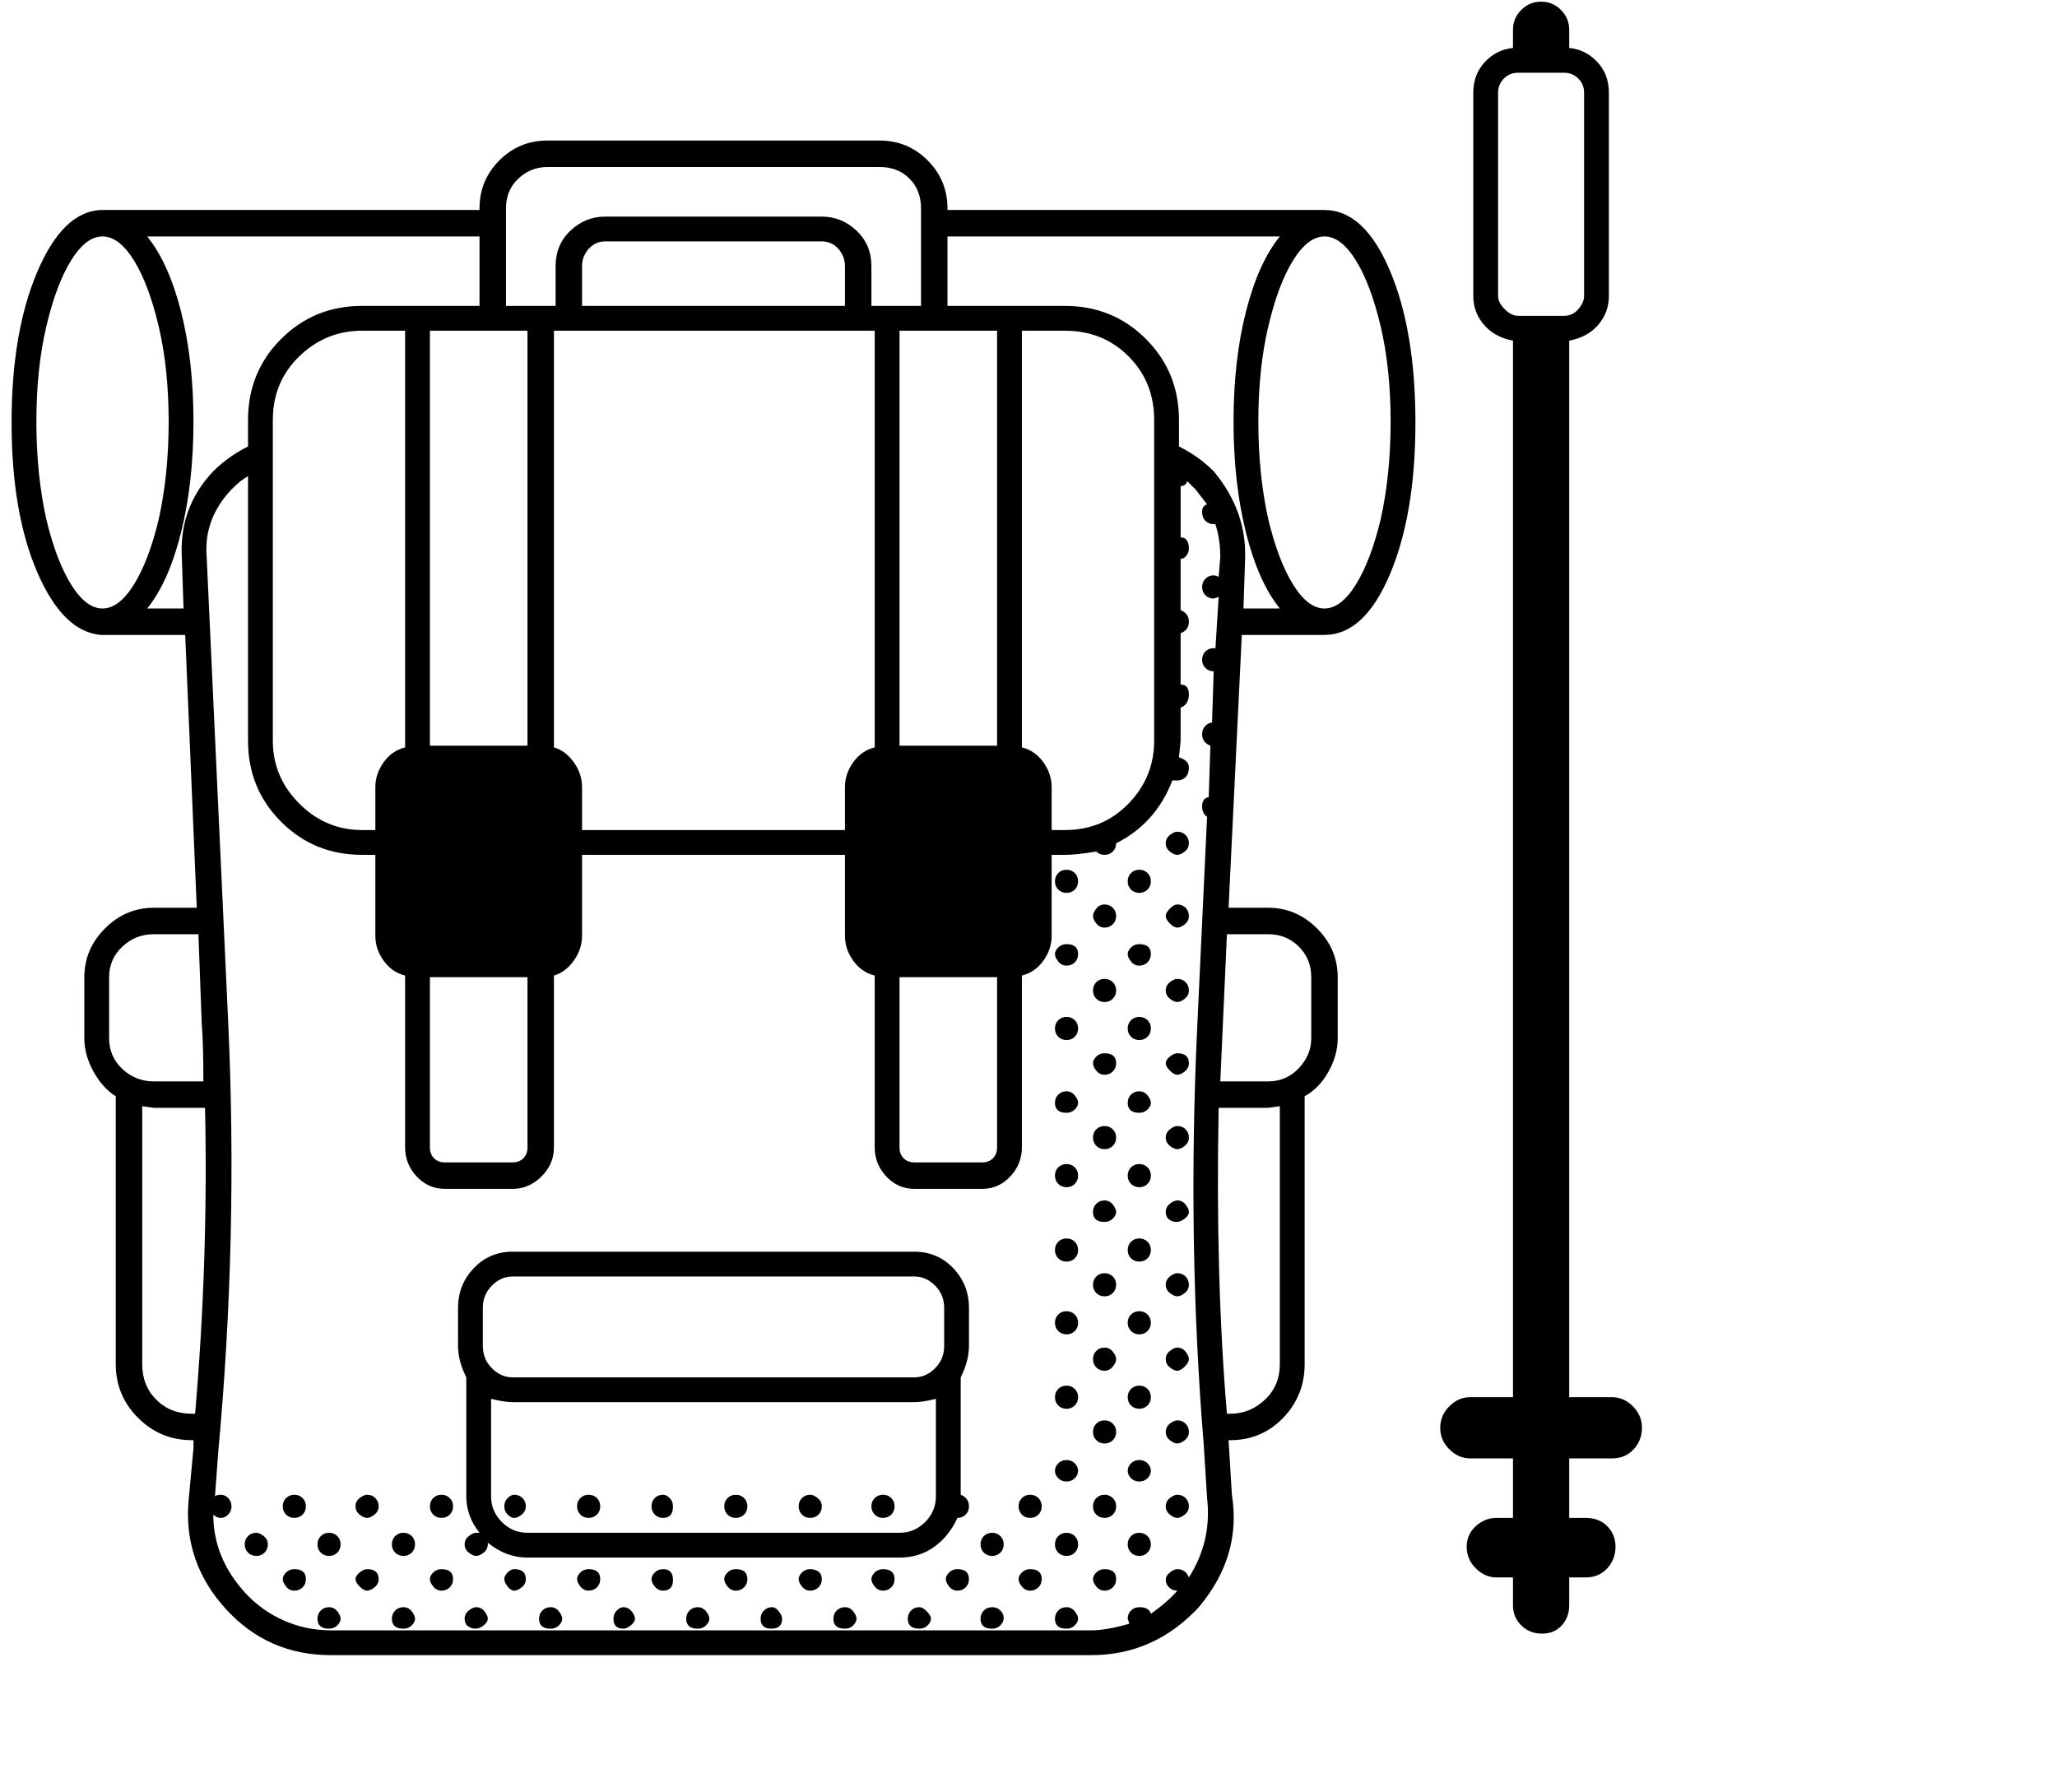 <svg viewBox="0 0 1244 1083.753" xmlns="http://www.w3.org/2000/svg"><path d="M712 503q-2 0-4.5 2t-2.5 5q0 3 2.5 5t4.5 2q2 0 4.5-2t2.5-5q0-3-2-5t-5-2zm-23 23q-3 0-5 2t-2 5q0 3 2 5t5 2q3 0 5-2t2-5q0-3-2-5t-5-2zm23 21q-2 0-4.5 2.5T705 554q0 2 2.5 4.5t4.5 2.5q2 0 4.5-2t2.5-5q0-3-2-5t-5-2zm-23 24q-3 0-5 2t-2 4q0 2 2 4.5t5 2.5q3 0 5-2t2-5q0-6-7-6zm23 21q-2 0-4.5 2t-2.5 5q0 3 2.5 5t4.5 2q2 0 4.5-2t2.5-5q0-3-2-5t-5-2zm-23 23q-3 0-5 2t-2 5q0 3 2 5t5 2q3 0 5-2t2-5q0-3-2-5t-5-2zm23 22q-2 0-4.5 2t-2.5 4q0 2 2.5 4.5t4.5 2.5q2 0 4.5-2t2.5-5q0-6-7-6zm-23 23q-3 0-5 2t-2 5q0 6 7 6 3 0 5-2t2-4q0-2-2-4.5t-5-2.5zm23 21q-2 0-4.5 2t-2.5 5q0 3 2.5 5t4.5 2q2 0 4.5-2t2.5-5q0-3-2-5t-5-2zm-23 23q-3 0-5 2t-2 5q0 3 2 5t5 2q3 0 5-2t2-5q0-3-2-5t-5-2zm23 22q-2 0-4.5 2t-2.5 5q0 3 2 4.5t4.5 1.5q2.5 0 5-2t2.5-4q0-2-2-4.5t-5-2.5zm-23 23q-3 0-5 2t-2 5q0 3 2 5t5 2q3 0 5-2t2-5q0-3-2-5t-5-2zm23 21q-2 0-4.5 2t-2.5 5q0 3 2.5 5t4.5 2q2 0 4.5-2t2.5-5q0-3-2-5t-5-2zm-23 23q-3 0-5 2t-2 5q0 3 2 5t5 2q3 0 5-2t2-5q0-3-2-5t-5-2zm23 22q-2 0-4.5 2t-2.5 5q0 3 2.5 5t4.5 2q2 0 4.5-2.5t2.5-4.5q0-2-2-4.5t-5-2.5zm-23 23q-3 0-5 2t-2 5q0 3 2 5t5 2q3 0 5-2t2-5q0-3-2-5t-5-2zm23 21q-2 0-4.5 2t-2.5 5q0 3 2.5 5t4.5 2q2 0 4.5-2t2.5-5q0-3-2-5t-5-2zm-23 24q-3 0-5 2t-2 4.5q0 2.5 2 4.5t5 2q3 0 5-2t2-4.5q0-2.5-2-4.5t-5-2zm23 21q-2 0-4.5 2t-2.5 5q0 3 2.5 5t4.5 2q2 0 4.5-2t2.5-5q0-3-2-5t-5-2zm-23 23q-3 0-5 2t-2 5q0 3 2 5t5 2q3 0 5-2t2-5q0-3-2-5t-5-2zm-44-401q-3 0-5 2t-2 5q0 3 2 5t5 2q3 0 5-2t2-5q0-3-2-5t-5-2zm23 21q-3 0-5 2.5t-2 4.5q0 2 2 4.5t5 2.5q3 0 5-2t2-5q0-3-2-5t-5-2zm-23 24q-3 0-5 2t-2 4q0 2 2 4.5t5 2.5q3 0 5-2t2-5q0-6-7-6zm23 21q-3 0-5 2t-2 5q0 3 2 5t5 2q3 0 5-2t2-5q0-3-2-5t-5-2zm-23 23q-3 0-5 2t-2 5q0 3 2 5t5 2q3 0 5-2t2-5q0-3-2-5t-5-2zm23 22q-3 0-5 2t-2 4q0 2 2 4.5t5 2.5q3 0 5-2t2-5q0-6-7-6zm-23 23q-3 0-5 2t-2 5q0 6 7 6 3 0 5-2t2-4q0-2-2-4.5t-5-2.5zm23 21q-3 0-5 2t-2 5q0 3 2 5t5 2q3 0 5-2t2-5q0-3-2-5t-5-2zm-23 23q-3 0-5 2t-2 5q0 3 2 5t5 2q3 0 5-2t2-5q0-3-2-5t-5-2zm0 45q-3 0-5 2t-2 5q0 3 2 5t5 2q3 0 5-2t2-5q0-3-2-5t-5-2zm0 44q-3 0-5 2t-2 5q0 3 2 5t5 2q3 0 5-2t2-5q0-3-2-5t-5-2zm0 45q-3 0-5 2t-2 5q0 3 2 5t5 2q3 0 5-2t2-5q0-3-2-5t-5-2zm23-112q-3 0-5 2t-2 5q0 6 7 6 3 0 5-2t2-4q0-2-2-4.5t-5-2.5zm0 44q-3 0-5 2t-2 5q0 3 2 5t5 2q3 0 5-2t2-5q0-3-2-5t-5-2zm0 45q-3 0-5 2t-2 5q0 3 2 5t5 2q3 0 5-2.5t2-4.5q0-2-2-4.5t-5-2.5zm0 44q-3 0-5 2t-2 5q0 3 2 5t5 2q3 0 5-2t2-5q0-3-2-5t-5-2zm-23 24q-3 0-5 2t-2 4.5q0 2.5 2 4.5t5 2q3 0 5-2t2-4.5q0-2.5-2-4.5t-5-2zm23 21q-3 0-5 2t-2 5q0 3 2 5t5 2q3 0 5-2t2-5q0-3-2-5t-5-2zm-23 23q-3 0-5 2t-2 5q0 3 2 5t5 2q3 0 5-2t2-5q0-3-2-5t-5-2zm23 22q-3 0-5 2t-2 4q0 2 2 4.5t5 2.5q3 0 5-2t2-5q0-6-7-6zm-23 23q-3 0-5 2t-2 5q0 6 7 6 3 0 5-2t2-4q0-2-2-4.5t-5-2.5zm-22-68q-3 0-5 2t-2 5q0 3 2 5t5 2q3 0 5-2t2-5q0-3-2-5t-5-2zm-23 23q-3 0-5 2t-2 5q0 3 2 5t5 2q3 0 5-2t2-5q0-3-2-5t-5-2zm23 22q-3 0-5 2t-2 4q0 2 2 4.5t5 2.5q3 0 5-2t2-5q0-6-7-6zm-23 23q-3 0-5 2t-2 5q0 6 7 6 3 0 5-2t2-4.5q0-2.5-2-4.5t-5-2zm-21-23q-3 0-5 2t-2 4q0 2 2 4.5t5 2.5q3 0 5-2t2-5q0-6-7-6zm-23 23q-3 0-5 2t-2 5q0 6 7 6 3 0 5-2t2-4q0-2-2.5-4.5T556 972zm-22-68q-3 0-5 2t-2 5q0 3 2 5t5 2q3 0 5-2t2-5q0-3-2-5t-5-2zm0 45q-3 0-5 2t-2 4q0 2 2 4.5t5 2.5q3 0 5-2t2-5q0-6-7-6zm-23 23q-3 0-5 2t-2 5q0 6 7 6 3 0 5-2t2-4q0-2-2-4.5t-5-2.5zm-21-68q-3 0-5 2t-2 5q0 3 2 5t5 2q3 0 5-2t2-5q0-3-2.5-5t-4.5-2zm0 45q-3 0-5 2t-2 4q0 2 2 4.5t5 2.5q3 0 5-2t2-5q0-3-2-4.5t-5-1.5zm-23 23q-3 0-5 2t-2 5q0 6 6.5 6t6.5-6q0-2-2-4.5t-4-2.5zm-22-68q-3 0-5 2t-2 5q0 3 2 5t5 2q3 0 5-2t2-5q0-3-2-5t-5-2zm0 45q-3 0-5 2t-2 4q0 2 2 4.5t5 2.5q3 0 5-2t2-5q0-6-7-6zm-23 23q-3 0-5 2t-2 5q0 6 7 6 3 0 5-2t2-4q0-2-2-4.5t-5-2.5zm-21-68q-3 0-5 2t-2 5q0 3 2 5t5 2q6 0 6-7 0-3-2-5t-4-2zm0 45q-3 0-5 2t-2 4q0 2 2 4.5t5 2.5q6 0 6-6.5t-6-6.5zm-24 23q-2 0-4 2t-2 5q0 6 6 6 2 0 4.5-2t2.5-4q0-2-2-4.5t-5-2.5zm-21-68q-3 0-5 2t-2 5q0 3 2 5t5 2q3 0 5-2t2-5q0-3-2-5t-5-2zm0 45q-3 0-5 2t-2 4q0 2 2 4.5t5 2.5q3 0 5-2t2-5q0-6-7-6zm-23 23q-3 0-5 2t-2 5q0 6 7 6 3 0 5-2t2-4q0-2-2-4.5t-5-2.5zm-22-68q-2 0-4 2t-2 5q0 3 2 5t4 2q2 0 4.5-2t2.5-5q0-3-2-5t-5-2zm0 45q-2 0-4 2t-2 4q0 2 2 4.5t4 2.5q2 0 4.5-2t2.5-5q0-6-7-6zm-23 23q-2 0-4.5 2t-2.5 5q0 3 2 4.5t4.5 1.5q2.5 0 5-2t2.5-4q0-2-2-4.5t-5-2.5zm-21-68q-3 0-5 2t-2 5q0 3 2 5t5 2q3 0 5-2t2-5q0-3-2-5t-5-2zm-23 23q-3 0-5 2t-2 5q0 3 2 5t5 2q3 0 5-2t2-5q0-3-2-5t-5-2zm23 22q-3 0-5 2t-2 4q0 2 2 4.5t5 2.5q3 0 5-2t2-5q0-6-7-6zm-23 23q-3 0-5 2t-2 5q0 6 7 6 3 0 5-2t2-4q0-2-2-4.5t-5-2.5zm-22-68q-2 0-4.5 2t-2.5 5q0 3 2.5 5t4.5 2q2 0 4.5-2t2.5-5q0-3-2-5t-5-2zm-23 23q-3 0-5 2t-2 5q0 3 2 5t5 2q3 0 5-2t2-5q0-3-2-5t-5-2zm23 22q-2 0-4.5 2t-2.5 4q0 2 2.5 4.5t4.5 2.5q2 0 4.5-2t2.5-5q0-6-7-6zm-23 23q-3 0-5 2t-2 5q0 6 7 6 3 0 5-2t2-4q0-2-2-4.5t-5-2.5zm-21-68q-3 0-5 2t-2 5q0 3 2 5t5 2q3 0 5-2t2-5q0-3-2-5t-5-2zm-23 23q-3 0-5 2t-2 5q0 3 2 5t5 2q3 0 5-2t2-5q0-3-2.5-5t-4.5-2zm23 22q-3 0-5 2t-2 4q0 2 2 4.5t5 2.5q3 0 5-2t2-5q0-6-7-6zm623-822H573v-1q0-17-12-29t-29-12H331q-17 0-29 12t-12 29v1H61q-23 1-38.5 37.5T7 255.5Q7 310 22.5 346T61 384h51l7 165H93q-17 0-29.5 12.5T51 591v37q0 10 5.5 20T70 663v162q0 19 13.5 32.5T116 871h1v5l-3 32q-3 37 22.5 65t63.5 28h460q38 0 65-29 26-31 20-68l-2-33h1q19 0 32-13.5t13-32.5V663q9-5 14.5-15t5.5-20v-37q0-17-12.5-29.5T767 549h-24l8-165h50q24 0 39.5-36.5t15.5-92q0-55.5-15.5-92T801 127zM544 451V200h59v251h-59zm59 140v103q0 4-2.5 6.5T594 703h-41q-4 0-6.5-2.5T544 694V591h59zM306 126q0-11 7.5-18t17.5-7h201q11 0 18 7t7 18v59h-30v-24q0-13-9-21.5t-21-8.5H366q-12 0-21 8.5t-9 21.5v24h-30v-59zm29 326V200h194v252q-8 2-13 9t-5 15v26H352v-26q0-8-5-15t-12-9zm17-267v-24q0-6 4-10.5t10-4.5h131q6 0 10 4.5t4 10.5v24H352zm-33 15v251h-59V200h59zm0 391v103q0 4-2.5 6.5T310 703h-41q-4 0-6.5-2.5T260 694V591h59zM62 368q-10 0-19-14.5T28 314q-6-27-6-59t6-57.5q6-25.5 15-40T62 143q10 0 19 14.5t15 40q6 25.5 6 57.5t-6 59q-6 25-15 39.5T62 368zm48-30l1 30H89q13-16 20.5-46t7.5-67q0-37-7.5-66.5T89 143h201v42h-71q-29 0-49 20t-20 49v16q-12 6-21 15-21 22-19 53zm135-138v252q-8 2-13 9t-5 15v26h-8q-22 0-38-16t-16-38V254q0-23 16-38.5t38-15.5h26zM66 628v-37q0-11 8-18.5t19-7.5h27l2 54q1 12 1 35H93q-11 0-19-7.5T66 628zm52 227h-2q-13 0-21.5-8.5T86 825V669l7 1h31q2 92-6 185zm601 99q-2-5-7-5-2 0-4.5 2t-2.5 4.5q0 2.5 2 4.5t5 2q-6 7-16 14-1-4-7-4-3 0-5 2t-2 5l1 3q-14 4-23 4H200q-15 0-28.5-6T148 963q-19-21-19-47 2 2 4.5 2t4.5-2q2-2 2-5t-2-5q-2-2-4.5-2t-3.5 1l2-27q12-130 6-260l-13-281q-2-23 15-41 6-6 10-8v160q0 29 20 49t49 20h8v49q0 8 5 15t13 9v104q0 10 7 17.5t17 7.5h41q10 0 17.5-7.5T335 694V590q7-2 12-9t5-15v-49h159v49q0 8 5 15t13 9v104q0 10 7 17.5t17 7.5h41q10 0 17-7.5t7-17.5V590q8-2 13-9t5-15v-49h8q7 0 19-2 2 2 5 2t5-2q2-2 2-5 24-12 34-38h3q3 0 5-2t2-6q0-4-6-6l1-10v-20q5-2 5-8t-5-6v-31q5-2 5-7t-5-7v-31q2 0 3.5-2t1.5-4q0-7-5-7v-31q3 0 4-3l3 3 2 2 7 9q-3 1-3 4.5t2 5.5q2 2 5 2h1q3 9 3 20l-1 12q-1-1-3.5-1t-4.5 2q-2 2-2 5t2 5q2 2 5 2l3-1-2 32v-1h-1q-3 0-5 2t-2 5q0 3 2 5t5 2l-1 31q-2 0-4 2t-2 5q0 5 5 7l-1 31q-4 1-4 5.5t3 6.5l-6 128q-6 130 4 252l2 32q3 26-11 48zm-75-452h-8v-26q0-8-5-15t-13-9V200h26q23 0 38.5 15.5T698 254v194q0 22-15.5 38T644 502zm130 323q0 13-9 21.5t-21 8.5h-2q-7-83-5-185h30l7-1v156zm-7-260q11 0 18.5 7.5T793 591v37q0 10-7.5 18t-18.5 8h-29l4-89h25zm-15-197l1-30q1-29-19-53-9-9-21-15v-16q0-29-20-49t-49-20h-71v-42h201q-13 16-20.5 45.5T746 255q0 37 7.5 67t20.5 46h-22zm49 0q-10 0-19-14.5T767 314q-6-27-6-59t6-57.5q6-25.5 15-40t19-14.5q10 0 19 14.5t15 40q6 25.5 6 57.5t-6 59q-6 25-15 39.5T801 368zM553 757H310q-14 0-23.5 10t-9.5 24v23q0 9 5 19v72q0 12 8 22h-2q-2 0-4.5 2t-2.5 5q0 3 2.5 5t4.5 2q2 0 4.5-2t2.5-5v-1q11 9 24 9h225q12 0 21-6.5t14-17.5q3 0 5-2t2-5q0-5-5-7v-71q5-10 5-19v-23q0-14-9.5-24T553 757zm13 148q0 9-6.5 15.5T544 927H319q-9 0-15.5-6.5T297 905v-59q8 2 13 2h243q5 0 13-2v59zm5-91q0 8-5.5 13.5T553 833H310q-7 0-12.5-5.5T292 814v-23q0-8 5.5-13.5T310 772h243q7 0 12.5 5.5T571 791v23zm404 68q8 0 13-5.5t5-13q0-7.5-5.5-13T975 845h-26V206q11-2 17.5-9.5T973 179V56q0-11-7-18.5T949 29V18q0-7-5-12t-12-5q-7 0-12 5t-5 12v11q-10 1-17 8.5T891 56v123q0 10 6.5 17.5T915 206v639h-26q-7 0-12.5 5.5t-5.5 13q0 7.5 5.5 13T889 882h26v36h-10q-7 0-12.5 5t-5.5 12.5q0 7.5 5.5 13T905 954h10v17q0 7 5 12t12.5 5q7.5 0 12-5t4.5-12v-17h10q8 0 13-5.5t5-13q0-7.5-5-12.5t-13-5h-10v-36h26zm-57-691q-4 0-8-4t-4-8V56q0-5 3.5-8.5T918 44h28q5 0 8.5 3.5T958 56v123q0 4-3.5 8t-8.5 4h-28z"/></svg>